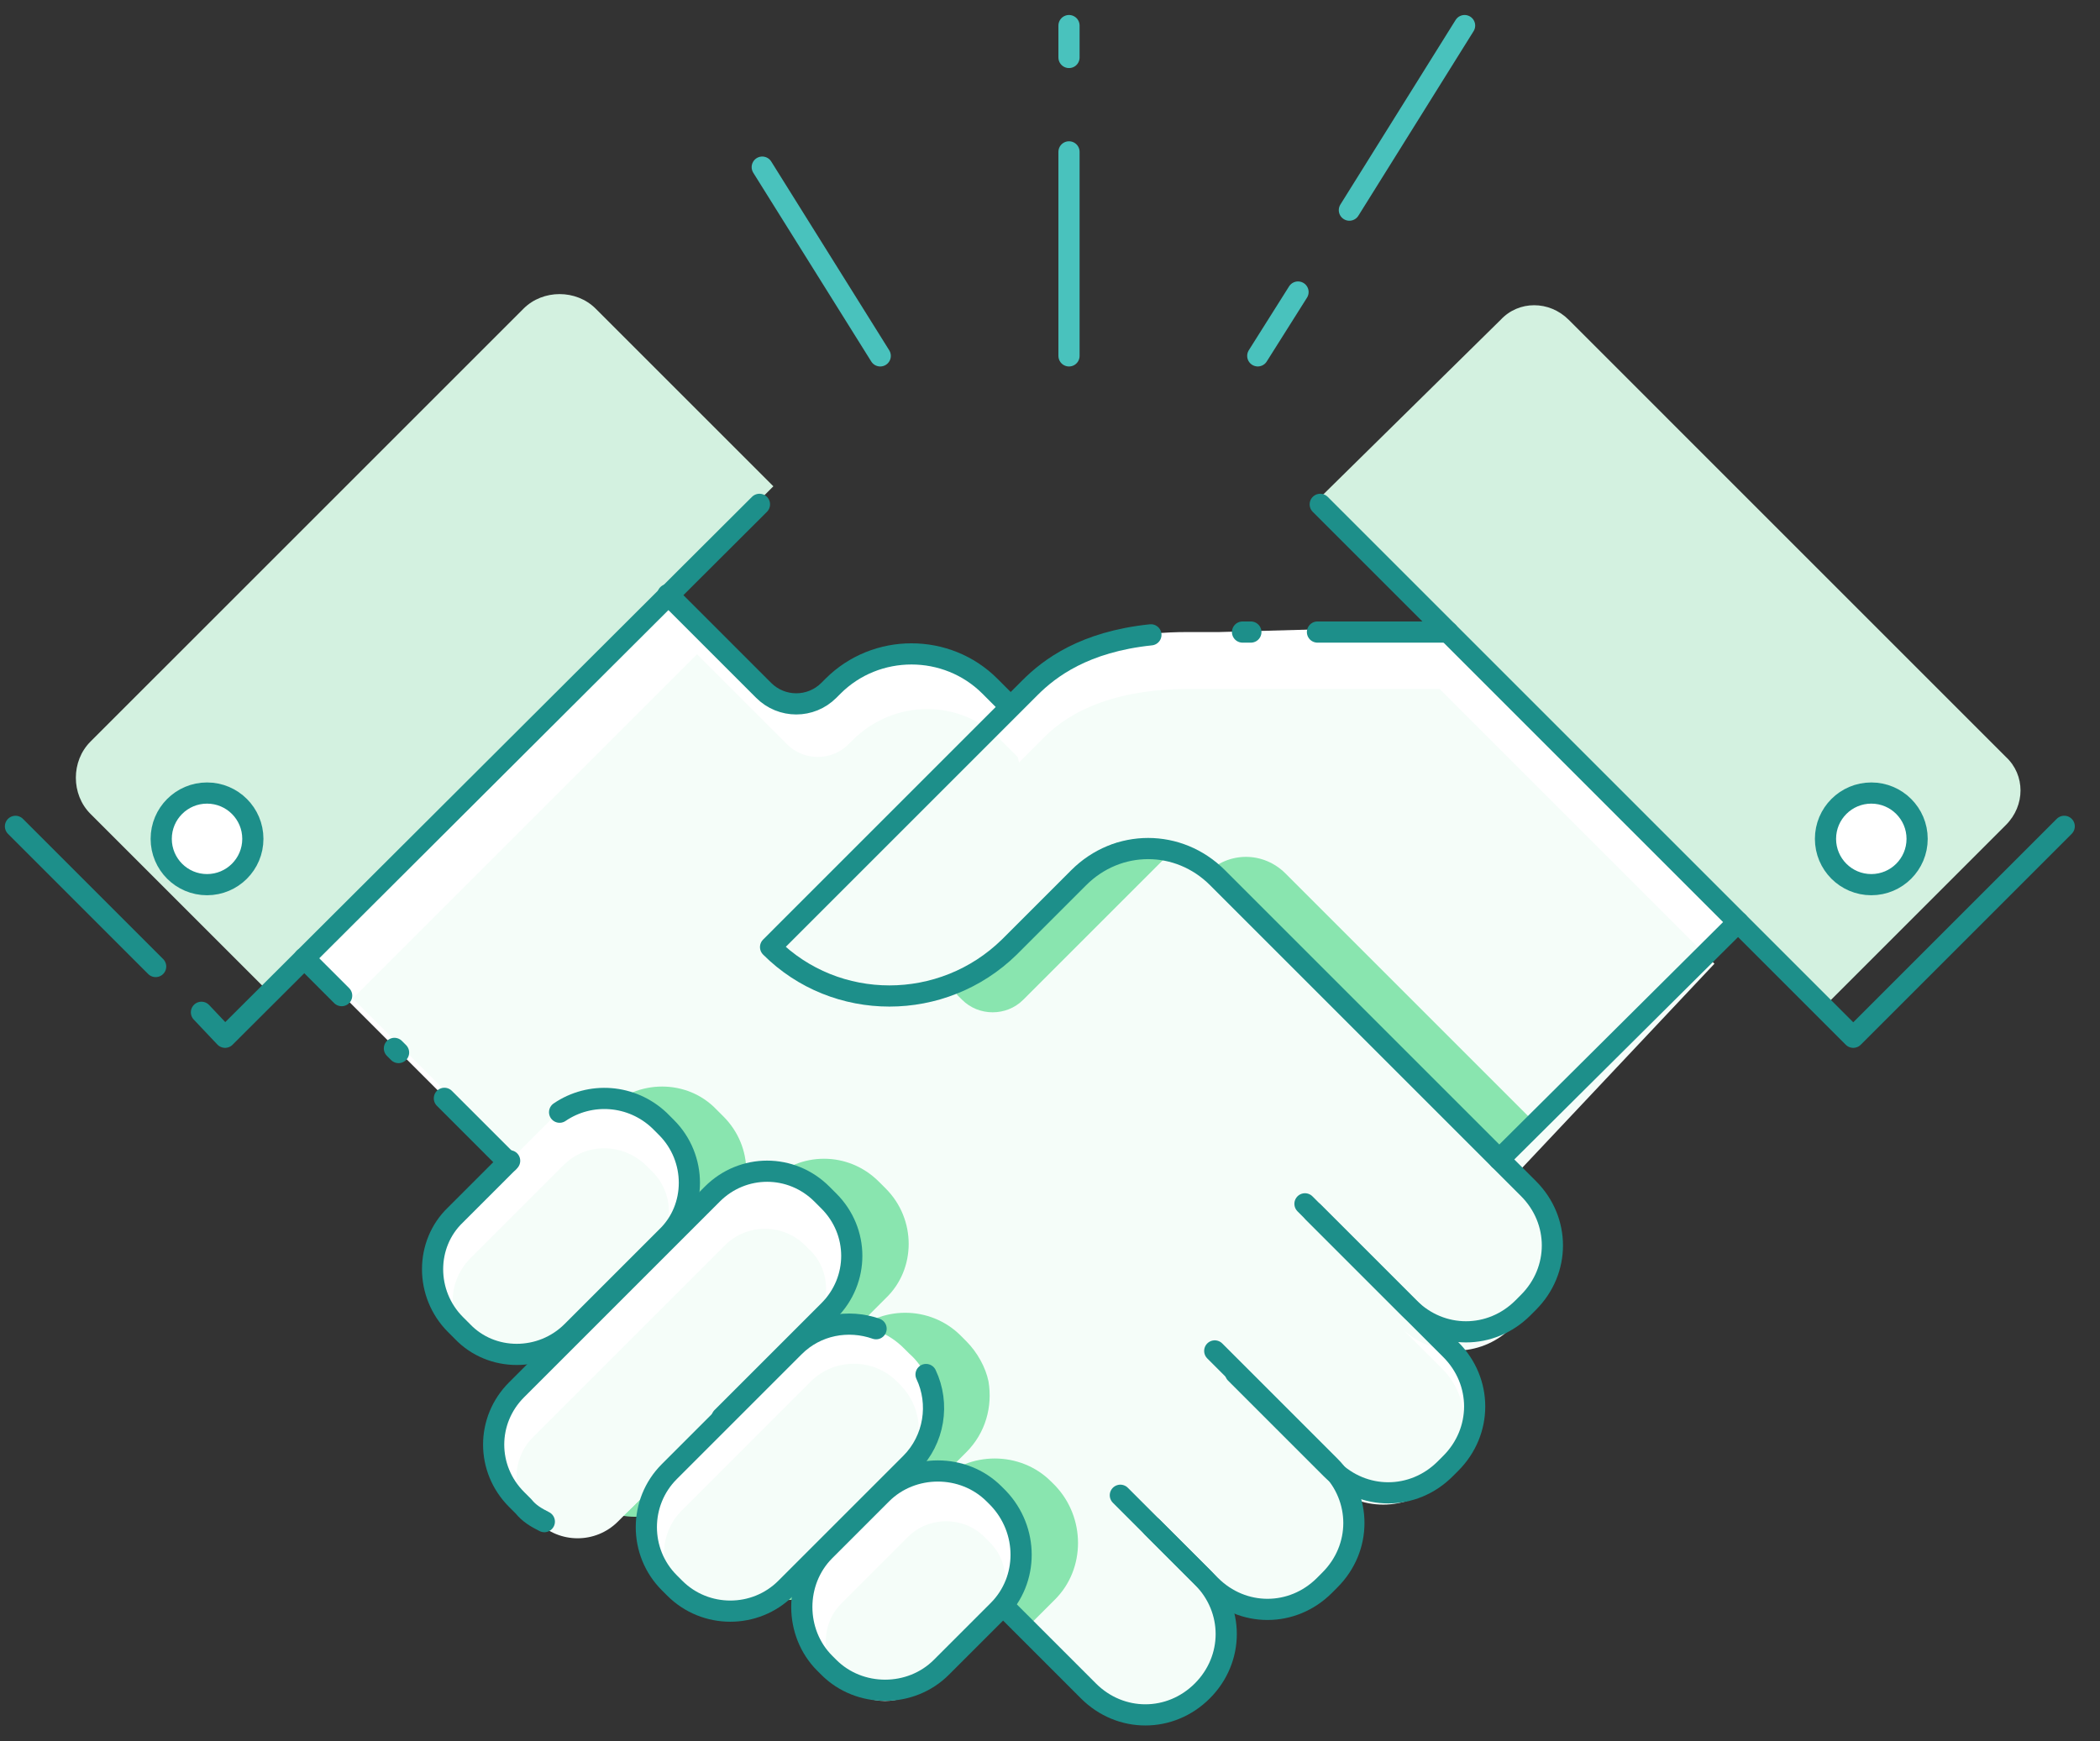 <svg width="82" height="68" viewBox="0 0 82 68" fill="none" xmlns="http://www.w3.org/2000/svg">
<rect x="0" y="0" width="82" height="68" fill="#333333" stroke="none"/>
<g id="Group 612">
<path id="Path" d="M47.596 24.685C47.271 24.685 46.837 24.685 46.349 24.685C42.772 24.685 41.092 25.931 40.225 26.798L39.303 27.72L39.249 27.449L38.599 26.798C36.919 25.118 34.154 25.118 32.474 26.798L32.312 26.961C31.607 27.666 30.469 27.666 29.764 26.961L26.024 23.221L11.878 37.368L37.406 62.896L39.141 62.625L42.447 65.931C43.694 67.178 45.645 67.178 46.892 65.931C48.138 64.685 48.138 62.733 46.892 61.487L47.271 61.866C48.518 63.113 50.469 63.113 51.715 61.866L51.932 61.649C53.179 60.403 53.179 58.452 51.932 57.205L51.986 57.259C53.233 58.506 55.184 58.506 56.431 57.259L56.648 57.042C57.894 55.796 57.894 53.844 56.648 52.598L55.022 50.972C56.268 52.218 58.219 52.218 59.466 50.972L59.683 50.755C60.929 49.508 60.929 47.557 59.683 46.311L58.545 45.172L67.867 35.85L56.539 24.522H53.504" fill="white"/>
<path id="Path_2" d="M60.062 47.015C61.2 48.207 60.333 50.484 59.194 51.676L58.978 51.893C57.785 53.031 55.943 53.031 54.75 51.893L56.322 53.465C57.46 54.603 57.46 56.5 56.322 57.692L56.105 57.909C54.967 59.047 53.07 59.047 51.877 57.909C52.962 59.102 52.962 60.89 51.823 62.028L51.606 62.245C50.468 63.383 48.571 63.383 47.379 62.245L47.054 61.92C48.192 63.058 48.192 64.955 47.054 66.147C45.915 67.286 44.018 67.286 42.826 66.147L39.682 63.004L38.002 63.221L13.774 38.993L27.216 25.551L30.739 29.074C31.39 29.725 32.474 29.725 33.124 29.074L33.287 28.912C34.913 27.286 37.514 27.286 39.086 28.912L39.736 29.562L39.791 29.779L40.658 28.912C41.471 28.044 43.097 26.906 46.457 26.906C49.167 26.906 49.167 26.906 49.167 26.906H56.214L66.945 37.638L59.032 46.039L60.062 47.015Z" fill="#F5FDF9"/>
<path id="Path_3" d="M58.218 45.226L47.107 34.115C47.975 33.248 49.33 33.248 50.197 34.115L59.736 43.655L58.218 45.226Z" fill="#89E5AF"/>
<path id="Path_4" d="M42.772 33.41L37.352 38.831L37.568 39.047C38.219 39.698 39.303 39.698 39.953 39.047L45.536 33.465L45.482 33.41C44.723 32.652 43.53 32.652 42.772 33.41Z" fill="#89E5AF"/>
<path id="Path_5" d="M30.198 18.992L10.469 38.721L3.531 31.784C2.772 31.025 2.772 29.724 3.531 28.965L20.442 12.055C21.2 11.296 22.501 11.296 23.26 12.055L30.198 18.992Z" fill="#D3F1E0"/>
<path id="Path_6" d="M51.552 19.427L71.335 39.21L78.327 32.218C79.086 31.46 79.086 30.267 78.327 29.563L61.254 12.489C60.495 11.731 59.302 11.731 58.598 12.489L51.552 19.427Z" fill="#D3F1E0"/>
<path id="Path_7" d="M51.444 24.685H56.539" stroke="#1D8F8A" stroke-width="0.827" stroke-linecap="round" stroke-linejoin="round"/>
<path id="Path_8" d="M48.518 24.685C48.68 24.685 48.789 24.685 48.843 24.685" stroke="#1D8F8A" stroke-width="0.827" stroke-linecap="round" stroke-linejoin="round"/>
<path id="Path_9" d="M50.956 47.015L55.021 51.08C56.268 52.326 58.219 52.326 59.466 51.08L59.682 50.863C60.929 49.616 60.929 47.665 59.682 46.419L47.541 34.278C46.024 32.76 43.639 32.76 42.121 34.278L40.17 36.229L39.411 36.988C36.81 39.535 32.636 39.535 30.089 36.988V36.988L40.224 26.852C40.983 26.093 42.338 25.064 44.94 24.793" stroke="#1D8F8A" stroke-width="0.827" stroke-linecap="round" stroke-linejoin="round"/>
<g id="Group">
<path id="Path_10" d="M28.246 47.883L24.56 51.568C23.368 52.761 21.417 52.761 20.279 51.568L20.008 51.297C18.815 50.105 18.815 48.154 20.008 47.016L23.693 43.33C24.886 42.137 26.837 42.137 27.975 43.33L28.246 43.601C29.439 44.793 29.439 46.69 28.246 47.883Z" fill="#89E5AF"/>
<path id="Path_11" d="M34.587 50.701L26.945 58.343C25.753 59.536 23.856 59.536 22.663 58.343L22.392 58.072C21.2 56.88 21.2 54.983 22.392 53.791L30.035 46.148C31.227 44.956 33.124 44.956 34.316 46.148L34.587 46.419C35.78 47.612 35.78 49.563 34.587 50.701Z" fill="#89E5AF"/>
<path id="Path_12" d="M38.599 53.953C38.761 54.929 38.49 55.958 37.731 56.717L32.853 61.595C31.661 62.788 29.71 62.788 28.517 61.595L28.301 61.378C27.108 60.186 27.108 58.235 28.301 57.042L33.179 52.164C34.371 50.972 36.322 50.972 37.515 52.164L37.731 52.381C38.165 52.815 38.49 53.411 38.599 53.953Z" fill="#89E5AF"/>
<path id="Path_13" d="M41.2 62.463L40.279 63.384L39.791 62.896L38.11 63.113L34.75 59.753L36.647 57.856C37.839 56.663 39.845 56.663 41.037 57.856L41.2 58.018C42.392 59.265 42.392 61.27 41.2 62.463Z" fill="#89E5AF"/>
</g>
<path id="Path_14" d="M51.281 47.341L56.647 52.707C57.894 53.953 57.894 55.904 56.647 57.151L56.43 57.368C55.184 58.614 53.233 58.614 51.986 57.368L48.246 53.628" stroke="#1D8F8A" stroke-width="0.827" stroke-linecap="round" stroke-linejoin="round"/>
<path id="Path_15" d="M47.433 52.76L51.931 57.258C53.178 58.505 53.178 60.456 51.931 61.703L51.715 61.92C50.468 63.166 48.517 63.166 47.27 61.92L43.747 58.397" stroke="#1D8F8A" stroke-width="0.827" stroke-linecap="round" stroke-linejoin="round"/>
<path id="Path_16" d="M44.995 59.644L46.946 61.595C48.193 62.842 48.193 64.793 46.946 66.04V66.04C45.699 67.286 43.748 67.286 42.502 66.04L39.195 62.733" stroke="#1D8F8A" stroke-width="0.827" stroke-linecap="round" stroke-linejoin="round"/>
<g id="Group_2">
<path id="Path_17" d="M26.024 48.316L22.339 52.002C21.146 53.194 19.195 53.194 18.057 52.002L17.786 51.731C16.593 50.538 16.593 48.587 17.786 47.449L21.472 43.764C22.664 42.571 24.615 42.571 25.753 43.764L26.024 44.035C27.217 45.227 27.217 47.124 26.024 48.316Z" fill="white"/>
<path id="Path_18" d="M32.366 51.189L24.724 58.831C23.531 60.024 21.634 60.024 20.442 58.831L20.171 58.56C18.978 57.368 18.978 55.471 20.171 54.278L27.813 46.636C29.005 45.444 30.902 45.444 32.095 46.636L32.366 46.907C33.558 48.045 33.558 49.996 32.366 51.189Z" fill="white"/>
<path id="Path_19" d="M36.376 54.441C36.539 55.417 36.268 56.447 35.509 57.206L30.631 62.084C29.438 63.276 27.487 63.276 26.295 62.084L26.078 61.867C24.886 60.674 24.886 58.723 26.078 57.531L30.956 52.653C32.148 51.46 34.1 51.46 35.292 52.653L35.509 52.869C35.997 53.303 36.268 53.845 36.376 54.441Z" fill="white"/>
<path id="Path_20" d="M38.978 62.897L36.756 65.119C35.563 66.311 33.558 66.311 32.365 65.119L32.203 64.957C31.011 63.764 31.011 61.759 32.203 60.566L34.425 58.344C35.617 57.152 37.623 57.152 38.815 58.344L38.978 58.507C40.17 59.753 40.17 61.705 38.978 62.897Z" fill="white"/>
</g>
<g id="Group_3">
<path id="Path_21" d="M25.427 48.911L21.742 52.597C20.875 53.464 19.465 53.464 18.544 52.597L18.327 52.38C17.46 51.513 17.46 50.104 18.327 49.182L22.013 45.497C22.88 44.629 24.289 44.629 25.211 45.497L25.427 45.713C26.349 46.581 26.349 48.044 25.427 48.911Z" fill="#F5FDF9"/>
<path id="Path_22" d="M31.605 51.947L24.126 59.427C23.258 60.294 21.849 60.294 20.982 59.427L20.819 59.264C19.952 58.397 19.952 56.987 20.819 56.12L28.299 48.641C29.166 47.773 30.576 47.773 31.443 48.641L31.605 48.803C32.472 49.616 32.472 51.026 31.605 51.947Z" fill="#F5FDF9"/>
<path id="Path_23" d="M35.184 57.475L30.143 62.516C29.221 63.437 27.704 63.437 26.782 62.516L26.62 62.353C25.698 61.432 25.698 59.914 26.62 58.993L31.66 53.952C32.582 53.031 34.099 53.031 35.021 53.952L35.184 54.115C36.105 55.09 36.105 56.554 35.184 57.475Z" fill="#F5FDF9"/>
<path id="Path_24" d="M38.652 63.22L36.051 65.822C35.238 66.635 33.883 66.635 33.07 65.822L32.853 65.605C32.04 64.792 32.04 63.437 32.853 62.624L35.455 60.022C36.268 59.209 37.623 59.209 38.436 60.022L38.652 60.239C39.465 61.052 39.465 62.407 38.652 63.22Z" fill="#F5FDF9"/>
</g>
<g id="Group_4">
<path id="Path_25" d="M21.851 43.437C23.043 42.624 24.669 42.733 25.753 43.763L26.024 44.034C27.217 45.226 27.217 47.177 26.024 48.316L22.339 52.001C21.146 53.194 19.195 53.194 18.057 52.001L17.786 51.73C16.593 50.538 16.593 48.587 17.786 47.448L19.9 45.334" stroke="#1D8F8A" stroke-width="0.827" stroke-linecap="round" stroke-linejoin="round"/>
<path id="Path_26" d="M21.255 59.427C20.93 59.264 20.659 59.102 20.442 58.831L20.171 58.56C18.978 57.367 18.978 55.47 20.171 54.278L27.813 46.636C29.005 45.443 30.902 45.443 32.095 46.636L32.366 46.907C33.558 48.099 33.558 49.996 32.366 51.188L28.192 55.362" stroke="#1D8F8A" stroke-width="0.827" stroke-linecap="round" stroke-linejoin="round"/>
<path id="Path_27" d="M36.16 53.681C36.702 54.82 36.485 56.229 35.563 57.15L30.685 62.028C29.493 63.221 27.542 63.221 26.349 62.028L26.133 61.812C24.94 60.619 24.94 58.668 26.133 57.475L31.011 52.597C31.878 51.73 33.124 51.513 34.209 51.893" stroke="#1D8F8A" stroke-width="0.827" stroke-linecap="round" stroke-linejoin="round"/>
<path id="Path_28" fill-rule="evenodd" clip-rule="evenodd" d="M38.978 62.896L36.756 65.118C35.563 66.311 33.558 66.311 32.365 65.118L32.203 64.956C31.011 63.763 31.011 61.758 32.203 60.565L34.425 58.343C35.617 57.151 37.623 57.151 38.815 58.343L38.978 58.506C40.17 59.752 40.17 61.703 38.978 62.896Z" stroke="#1D8F8A" stroke-width="0.827" stroke-linecap="round" stroke-linejoin="round"/>
</g>
<path id="Path_29" d="M39.303 27.449L38.653 26.798C36.972 25.118 34.208 25.118 32.528 26.798L32.365 26.961C31.661 27.666 30.523 27.666 29.818 26.961L26.078 23.221" stroke="#1D8F8A" stroke-width="0.827" stroke-linecap="round" stroke-linejoin="round"/>
<path id="Path_30" d="M13.341 38.884L11.878 37.421" stroke="#1D8F8A" stroke-width="0.827" stroke-linecap="round" stroke-linejoin="round"/>
<path id="Path_31" d="M15.563 41.107L15.401 40.945" stroke="#1D8F8A" stroke-width="0.827" stroke-linecap="round" stroke-linejoin="round"/>
<path id="Path_32" d="M19.845 45.388L17.352 42.895" stroke="#1D8F8A" stroke-width="0.827" stroke-linecap="round" stroke-linejoin="round"/>
<path id="Path_33" d="M58.544 45.281L67.867 36.013" stroke="#1D8F8A" stroke-width="0.827" stroke-linecap="round" stroke-linejoin="round"/>
<path id="Path_34" d="M6.078 37.747L0.604 32.273" stroke="#1D8F8A" stroke-width="0.827" stroke-linecap="round" stroke-linejoin="round"/>
<path id="Path_35" d="M29.655 19.697L8.788 40.51L7.866 39.535" stroke="#1D8F8A" stroke-width="0.827" stroke-linecap="round" stroke-linejoin="round"/>
<circle id="Oval" cx="8.084" cy="32.761" r="1.789" fill="white" stroke="#1D8F8A" stroke-width="0.827" stroke-linecap="round" stroke-linejoin="round"/>
<path id="Path_36" d="M51.552 19.697L72.365 40.51L80.603 32.272" stroke="#1D8F8A" stroke-width="0.827" stroke-linecap="round" stroke-linejoin="round"/>
<circle id="Oval_2" cx="73.07" cy="32.761" r="1.789" fill="white" stroke="#1D8F8A" stroke-width="0.827" stroke-linecap="round" stroke-linejoin="round"/>
<path id="Path_37" d="M41.742 2.245V0.999" stroke="#49C2BD" stroke-width="0.827" stroke-linecap="round" stroke-linejoin="round"/>
<path id="Path_38" d="M41.742 13.899V5.931" stroke="#49C2BD" stroke-width="0.827" stroke-linecap="round" stroke-linejoin="round"/>
<path id="Path_39" d="M52.69 8.207L57.189 0.999" stroke="#49C2BD" stroke-width="0.827" stroke-linecap="round" stroke-linejoin="round"/>
<path id="Path_40" d="M49.113 13.898L50.685 11.405" stroke="#49C2BD" stroke-width="0.827" stroke-linecap="round" stroke-linejoin="round"/>
<path id="Path_41" d="M34.371 13.899L29.764 6.527" stroke="#49C2BD" stroke-width="0.827" stroke-linecap="round" stroke-linejoin="round"/>
</g>
</svg>
